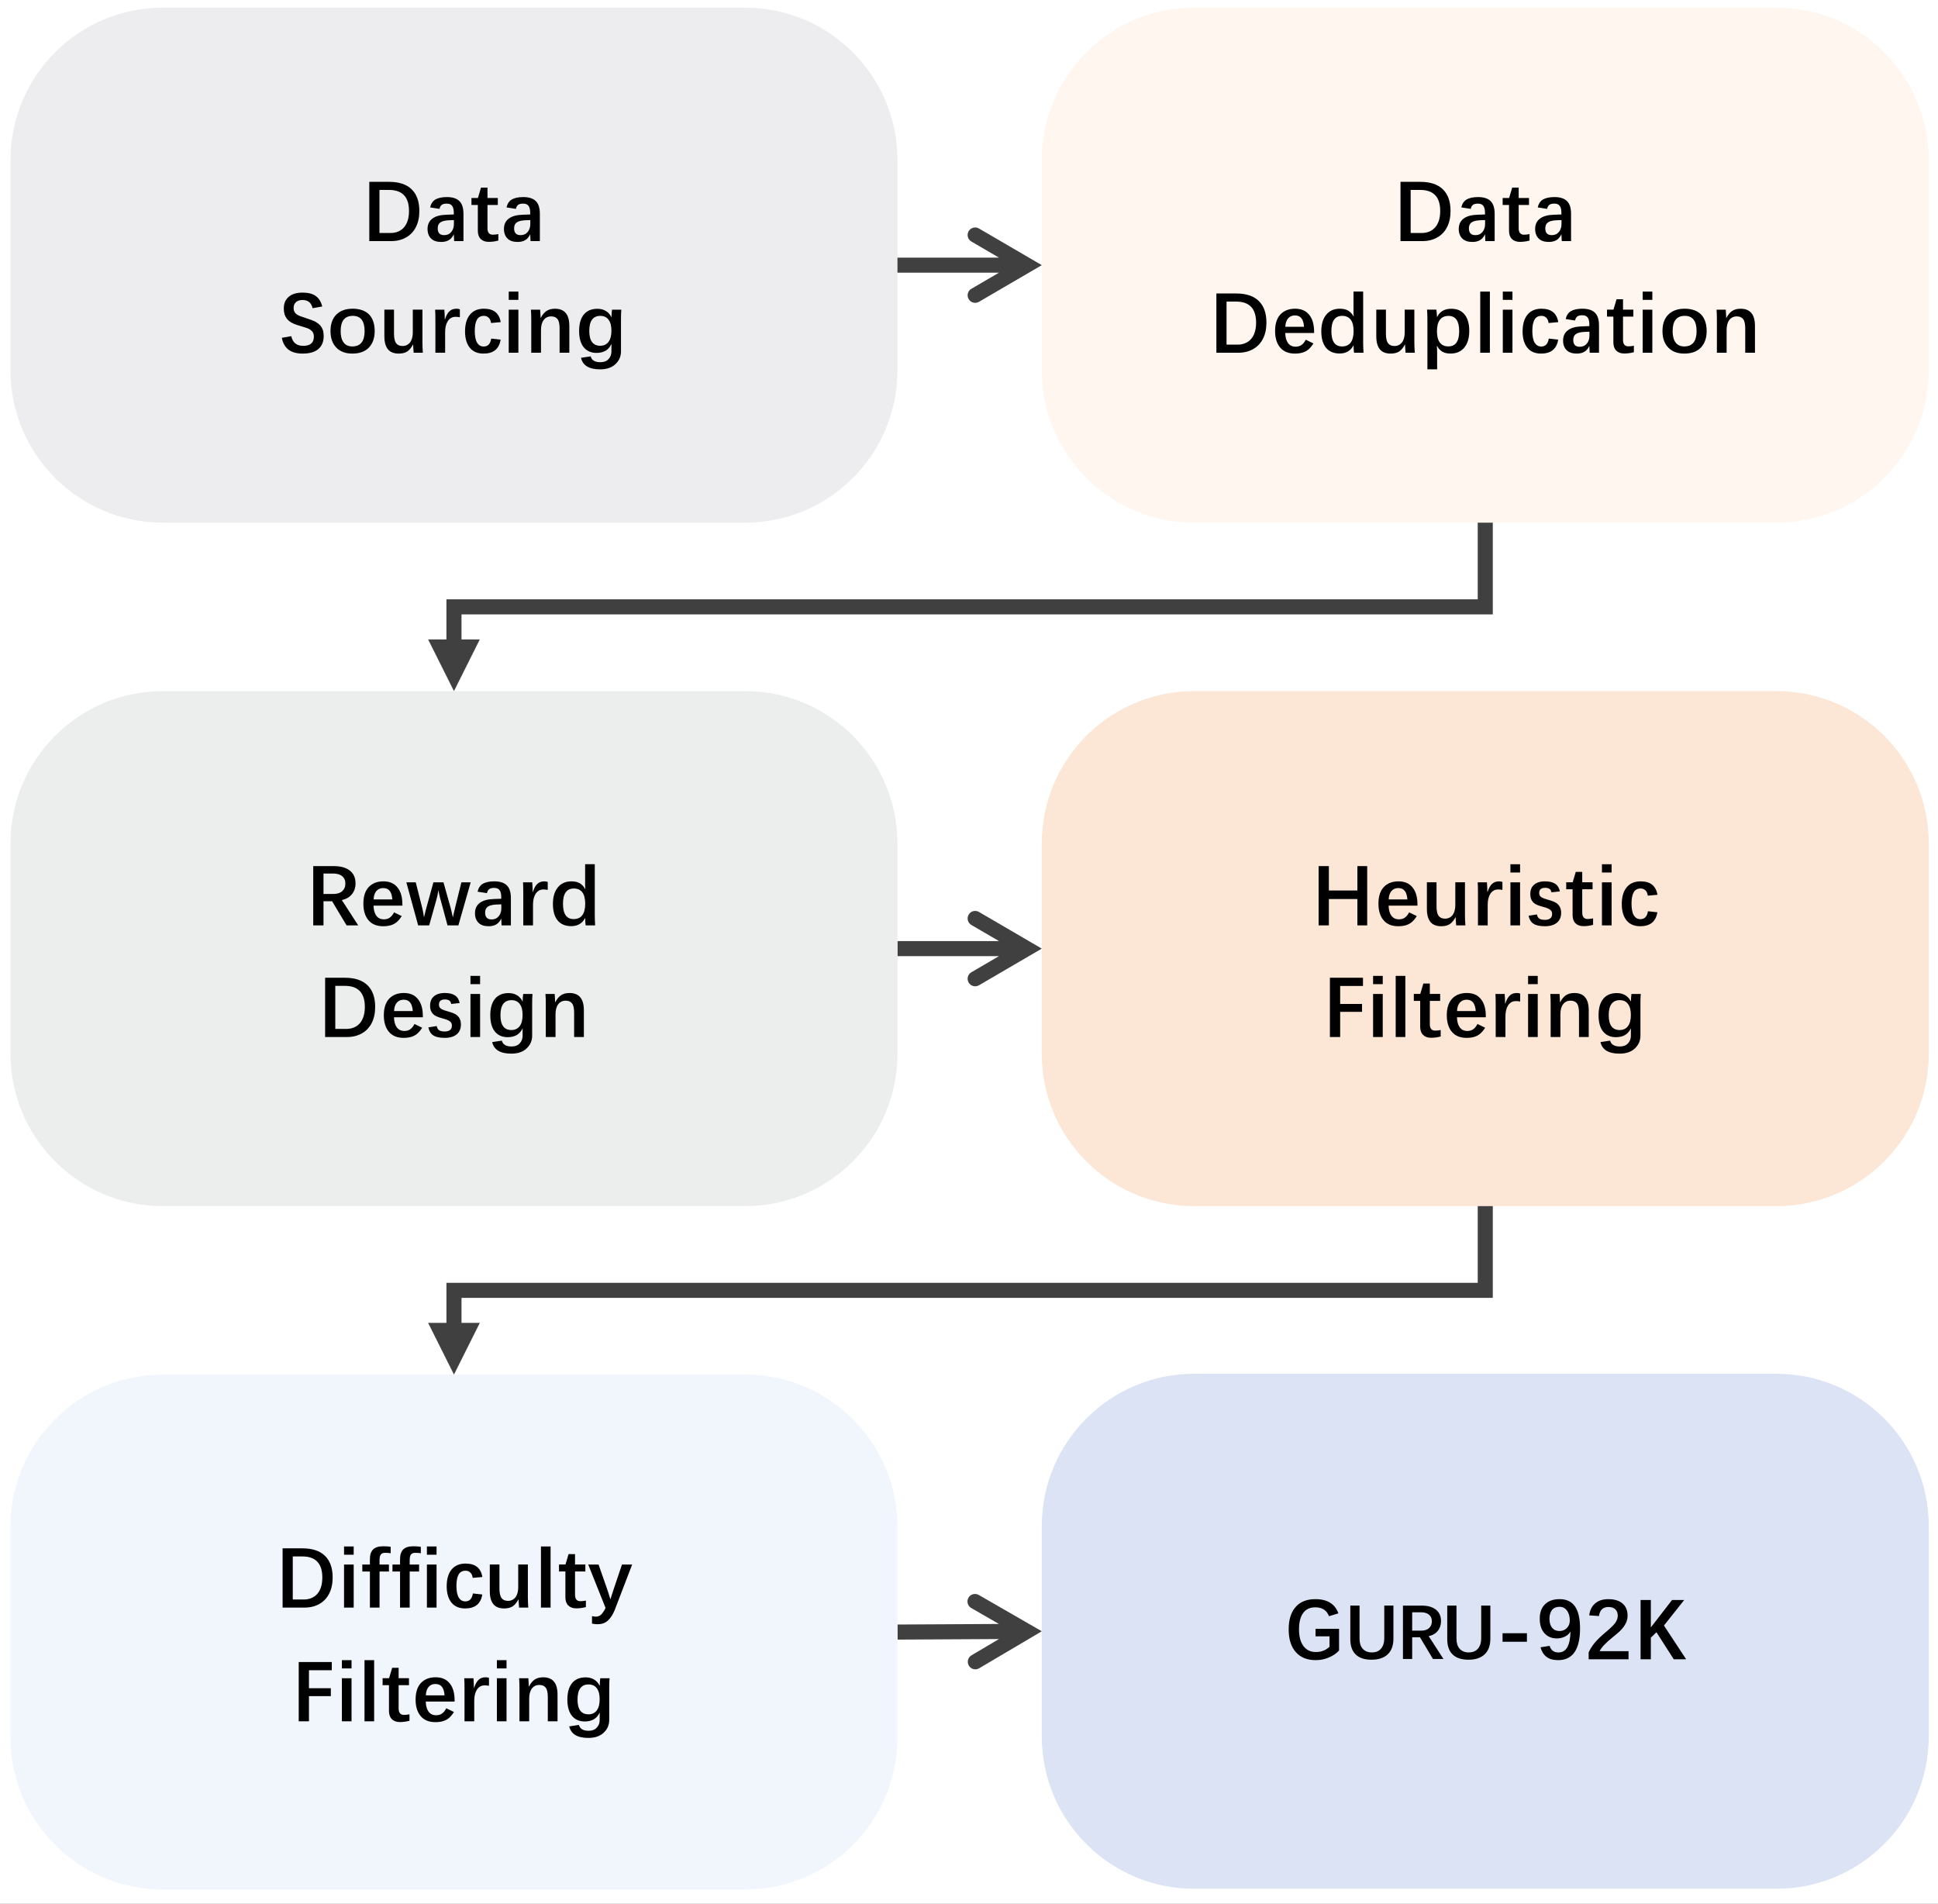 <?xml version="1.0" encoding="UTF-8" standalone="no"?>
<!DOCTYPE svg PUBLIC "-//W3C//DTD SVG 1.1//EN" "http://www.w3.org/Graphics/SVG/1.1/DTD/svg11.dtd">
<svg xmlns="http://www.w3.org/2000/svg" xmlns:xlink="http://www.w3.org/1999/xlink" version="1.1" width="625pt" height="613.889pt" viewBox="0 0 625 613.889">
<rect x="0" y="0" width="625" height="613.889" fill="#808080" stroke="none"/>
<g enable-background="new">
<clipPath id="cp0">
<path transform="matrix(2.778,0,0,-2.778,0,613.889)" d="M 0 .2 L 224.88 .2 L 224.88 221 L 0 221 Z "/>
</clipPath>
<g clip-path="url(#cp0)">
<path transform="matrix(2.778,0,0,-2.778,0,613.889)" d="M 0 221 L 224.88 221 L 224.88 .2 L 0 .2 Z " fill="#ffffff"/>
</g>
<path transform="matrix(2.778,0,0,-2.778,0,613.889)" d="M 0 221 L 225.125 221 L 225.125 -.125 L 0 -.125 Z " fill="#ffffff"/>
<path transform="matrix(2.778,0,0,-2.778,0,613.889)" d="M 1.216 202.4 C 1.216 212.172 9.138 220.094 18.91 220.094 L 86.492 220.094 C 96.264 220.094 104.186 212.172 104.186 202.4 L 104.186 178.003 C 104.186 168.231 96.264 160.309 86.492 160.309 L 18.91 160.309 C 9.138 160.309 1.216 168.231 1.216 178.003 Z " fill="#ededef"/>
<path transform="matrix(0,0,0,0,3.377,2.517)" stroke-width="22225" stroke-linecap="butt" stroke-miterlimit="8" stroke-linejoin="miter" fill="none" stroke="#404040" d="M 0 224712 C 0 100607 100606.8 0 224711.6 0 L 1083013 0 C 1207118 0 1307725 100607 1307725 224712 L 1307725 534552.1 C 1307725 658657.1 1207118 759264 1083013 759264 L 224711.6 759264 C 100606.8 759264 0 658657.1 0 534552.1 Z "/>
<symbol id="font_1_5">
<path d="M .461 .35 C .461 .512 .384 .594 .229 .594 L .118 .594 L .118 .094 L .244 .094 C .312 .094 .366 .117 .404 .161 C .442 .206 .461 .269 .461 .35 M .581 .35 C .581 .278 .568 .216 .541 .163 C .514 .11 .476 .07 .426 .042 C .377 .014 .319 0 .253 0 L 0 0 L 0 .688 L .231 .688 C .345 .688 .432 .659 .491 .602 C .551 .544 .581 .46 .581 .35 Z "/>
</symbol>
<symbol id="font_1_c">
<path d="M .193 .079 C .228 .079 .255 .091 .275 .115 C .296 .14 .306 .171 .306 .209 L .306 .254 L .252 .252 C .205 .25 .17 .242 .149 .227 C .128 .212 .118 .189 .118 .158 C .118 .105 .143 .079 .193 .079 M .417 .01 L .309 .01 L .305 .089 C .289 .056 .269 .033 .245 .02 C .222 .007 .193 0 .159 0 C .107 0 .068 .013 .041 .04 C .014 .067 0 .104 0 .151 C 0 .203 .019 .243 .056 .271 C .093 .299 .147 .314 .22 .316 L .305 .319 L .305 .334 C .305 .373 .299 .401 .286 .418 C .274 .436 .253 .445 .223 .445 C .196 .445 .177 .44 .164 .43 C .152 .42 .143 .405 .139 .384 L .03 .401 C .04 .444 .06 .474 .091 .493 C .123 .511 .167 .521 .224 .521 C .291 .521 .34 .505 .371 .473 C .402 .442 .417 .393 .417 .326 L .417 .01 Z "/>
</symbol>
<symbol id="font_1_19">
<path d="M .2 0 C .161 0 .13 .011 .107 .034 C .085 .056 .074 .088 .074 .129 L .074 .428 L 0 .428 L 0 .509 L .075 .509 L .111 .63 L .186 .63 L .186 .509 L .306 .509 L .306 .428 L .186 .428 L .186 .158 C .186 .108 .207 .083 .249 .083 C .268 .083 .29 .086 .312 .09 L .312 .015 C .275 .005 .238 0 .2 0 Z "/>
</symbol>
<symbol id="font_1_1">
<path d="M 0 0 Z "/>
</symbol>
<use xlink:href="#font_1_5" transform="matrix(27.778,0,0,-27.778,119.098,77.752)"/>
<use xlink:href="#font_1_c" transform="matrix(27.778,0,0,-27.778,137.881,78.023)"/>
<use xlink:href="#font_1_19" transform="matrix(27.778,0,0,-27.778,152.044,77.996)"/>
<use xlink:href="#font_1_c" transform="matrix(27.778,0,0,-27.778,162.52,78.023)"/>
<use xlink:href="#font_1_1" transform="matrix(27.778,0,0,-27.778,176.072,76.667)"/>
<symbol id="font_1_b">
<path d="M .486 .204 C .486 .138 .465 .087 .423 .052 C .382 .017 .321 0 .242 0 C .173 0 .118 .015 .078 .045 C .038 .076 .012 .121 0 .183 L .11 .202 C .126 .127 .172 .09 .248 .09 C .331 .09 .372 .125 .372 .197 C .372 .217 .368 .234 .36 .247 C .352 .26 .34 .271 .326 .28 C .312 .289 .295 .296 .275 .302 C .256 .308 .236 .314 .213 .321 C .16 .336 .121 .352 .097 .369 C .073 .385 .055 .406 .042 .431 C .029 .456 .023 .487 .023 .525 C .023 .583 .042 .627 .081 .66 C .119 .692 .172 .708 .241 .708 C .306 .708 .357 .695 .393 .669 C .43 .643 .455 .603 .469 .547 L .357 .527 C .343 .59 .304 .622 .24 .622 C .207 .622 .181 .613 .164 .597 C .146 .581 .137 .559 .137 .53 C .137 .51 .141 .494 .149 .481 C .157 .468 .169 .457 .185 .448 C .201 .438 .232 .427 .277 .413 C .331 .396 .369 .381 .392 .369 C .414 .356 .432 .342 .446 .327 C .459 .312 .469 .294 .476 .274 C .483 .254 .486 .23 .486 .204 Z "/>
</symbol>
<symbol id="font_1_15">
<path d="M .513 .261 C .513 .18 .49 .116 .445 .069 C .4 .023 .336 0 .254 0 C .174 0 .112 .023 .067 .07 C .022 .117 0 .181 0 .261 C 0 .343 .022 .407 .067 .452 C .113 .498 .176 .521 .257 .521 C .34 .521 .404 .498 .448 .454 C .491 .409 .513 .345 .513 .261 M .396 .261 C .396 .379 .35 .438 .259 .438 C .165 .438 .118 .379 .118 .261 C .118 .204 .129 .16 .152 .129 C .175 .098 .209 .083 .253 .083 C .348 .083 .396 .142 .396 .261 Z "/>
</symbol>
<symbol id="font_1_1a">
<path d="M .112 .51 L .112 .23 C .112 .18 .12 .143 .136 .121 C .152 .099 .177 .088 .211 .088 C .247 .088 .276 .102 .298 .129 C .319 .157 .33 .196 .33 .246 L .33 .51 L .442 .51 L .442 .125 C .442 .086 .444 .048 .447 .01 L .34 .01 C .336 .059 .334 .091 .334 .106 L .333 .106 C .313 .068 .29 .041 .265 .024 C .239 .008 .207 0 .167 0 C .111 0 .069 .016 .042 .049 C .014 .083 0 .133 0 .202 L 0 .51 L .112 .51 Z "/>
</symbol>
<symbol id="font_1_17">
<path d="M .236 .417 C .199 .417 .17 .401 .148 .369 C .127 .337 .116 .294 .116 .24 L .116 0 L .003 0 L .003 .377 C .003 .43 .002 .471 0 .5 L .107 .5 C .11 .461 .112 .424 .112 .387 L .114 .387 C .129 .433 .147 .465 .168 .483 C .188 .502 .215 .511 .249 .511 C .264 .511 .277 .509 .287 .504 L .287 .412 C .271 .416 .253 .417 .236 .417 Z "/>
</symbol>
<symbol id="font_1_d">
<path d="M .215 0 C .146 0 .093 .022 .056 .067 C .019 .112 0 .176 0 .257 C 0 .341 .019 .406 .057 .452 C .095 .498 .149 .521 .219 .521 C .332 .521 .397 .469 .414 .365 L .302 .355 C .298 .383 .289 .404 .274 .417 C .259 .431 .241 .438 .22 .438 C .183 .438 .156 .424 .139 .395 C .122 .366 .113 .322 .113 .262 C .113 .202 .122 .156 .14 .126 C .158 .097 .183 .082 .216 .082 C .265 .082 .294 .112 .304 .174 L .413 .162 C .396 .054 .329 0 .215 0 Z "/>
</symbol>
<symbol id="font_1_12">
<path d="M 0 .614 L 0 .71 L .112 .71 L .112 .614 L 0 .614 M 0 0 L 0 .5 L .112 .5 L .112 0 L 0 0 Z "/>
</symbol>
<symbol id="font_1_14">
<path d="M .333 0 L .333 .28 C .333 .331 .326 .367 .31 .389 C .294 .411 .269 .422 .235 .422 C .198 .422 .169 .408 .148 .38 C .127 .352 .117 .313 .117 .265 L .117 0 L .004 0 L .004 .385 C .004 .424 .003 .462 0 .5 L .107 .5 C .111 .452 .112 .419 .112 .404 L .114 .404 C .133 .441 .156 .468 .181 .485 C .207 .502 .239 .511 .279 .511 C .335 .511 .377 .494 .404 .461 C .432 .429 .446 .378 .446 .309 L .446 0 L .333 0 Z "/>
</symbol>
<symbol id="font_1_11">
<path d="M 0 .446 C 0 .529 .018 .592 .055 .637 C .091 .681 .144 .703 .212 .703 C .249 .703 .282 .695 .31 .678 C .338 .661 .359 .638 .374 .607 L .376 .607 C .376 .635 .378 .664 .382 .693 L .49 .693 C .487 .664 .486 .627 .486 .582 L .486 .208 C .486 .151 .465 .102 .423 .062 C .381 .021 .321 0 .244 0 C .116 0 .042 .045 .022 .134 L .134 .151 C .146 .105 .184 .083 .247 .083 C .288 .083 .32 .095 .342 .12 C .364 .144 .375 .173 .375 .206 L .375 .259 C .375 .27 .375 .28 .376 .291 L .374 .291 C .357 .257 .335 .233 .307 .216 C .279 .2 .244 .191 .202 .191 C .137 .191 .087 .214 .052 .258 C .017 .302 0 .365 0 .446 M .118 .446 C .118 .332 .16 .274 .245 .274 C .287 .274 .32 .29 .342 .32 C .364 .35 .375 .393 .375 .449 C .375 .504 .364 .547 .342 .576 C .32 .606 .288 .621 .246 .621 C .205 .621 .173 .607 .151 .578 C .129 .55 .118 .506 .118 .446 Z "/>
</symbol>
<use xlink:href="#font_1_b" transform="matrix(27.778,0,0,-27.778,90.888,114.023)"/>
<use xlink:href="#font_1_15" transform="matrix(27.778,0,0,-27.778,106.586,114.023)"/>
<use xlink:href="#font_1_1a" transform="matrix(27.778,0,0,-27.778,123.958,114.023)"/>
<use xlink:href="#font_1_17" transform="matrix(27.778,0,0,-27.778,140.331,113.752)"/>
<use xlink:href="#font_1_d" transform="matrix(27.778,0,0,-27.778,149.975,114.023)"/>
<use xlink:href="#font_1_12" transform="matrix(27.778,0,0,-27.778,164.065,113.752)"/>
<use xlink:href="#font_1_14" transform="matrix(27.778,0,0,-27.778,171.22,113.752)"/>
<use xlink:href="#font_1_11" transform="matrix(27.778,0,0,-27.778,186.766,119.109)"/>
<path transform="matrix(2.778,0,0,-2.778,0,613.889)" d="M 104.186 189.327 L 119.206 189.327 L 119.206 191.077 L 104.186 191.077 Z M 113.647 185.946 L 120.943 190.202 L 113.647 194.458 C 113.23 194.701 112.694 194.56 112.45 194.143 C 112.207 193.726 112.348 193.19 112.765 192.946 L 118.766 189.446 L 118.765 190.958 L 112.766 187.458 C 112.348 187.214 112.207 186.679 112.451 186.261 C 112.694 185.844 113.23 185.703 113.647 185.946 Z " fill="#404040"/>
<path transform="matrix(2.778,0,0,-2.778,0,613.889)" d="M 104.185 111.74 L 119.206 111.74 L 119.206 109.99 L 104.185 109.99 Z M 113.647 115.12 L 120.943 110.865 L 113.647 106.609 C 113.23 106.365 112.694 106.506 112.451 106.924 C 112.207 107.341 112.348 107.877 112.766 108.12 L 118.766 111.62 L 118.766 110.109 L 112.766 113.609 C 112.348 113.852 112.207 114.388 112.451 114.805 C 112.694 115.223 113.23 115.364 113.647 115.12 Z " fill="#404040"/>
<path transform="matrix(2.778,0,0,-2.778,0,613.889)" d="M 51.887 53.661 L 53.14 59.815 L 51.67 60.114 L 50.417 53.961 Z M 55.348 53.628 L 52.702 61.423 L 47.219 55.283 C 46.943 54.974 46.97 54.5 47.279 54.224 C 47.587 53.948 48.062 53.975 48.337 54.284 L 52.964 59.465 L 51.694 59.724 L 53.927 53.146 C 54.06 52.754 54.486 52.544 54.878 52.677 C 55.271 52.81 55.481 53.236 55.348 53.628 Z " fill="#404040"/>
<path transform="matrix(2.778,0,0,-2.778,0,613.889)" d="M 104.191 30.652 L 119.211 30.735 L 119.201 32.485 L 104.181 32.402 Z M 113.671 27.324 L 120.943 31.62 L 113.624 35.835 C 113.205 36.076 112.67 35.932 112.429 35.514 C 112.188 35.095 112.332 34.56 112.75 34.319 L 118.77 30.852 L 118.761 32.364 L 112.781 28.83 C 112.365 28.585 112.227 28.048 112.472 27.632 C 112.718 27.216 113.255 27.078 113.671 27.324 Z " fill="#404040"/>
<path transform="matrix(2.778,0,0,-2.778,0,613.889)" d="M 120.939 202.4 C 120.939 212.172 128.861 220.094 138.633 220.094 L 206.216 220.094 C 215.988 220.094 223.91 212.172 223.91 202.4 L 223.91 178.003 C 223.91 168.231 215.988 160.309 206.216 160.309 L 138.633 160.309 C 128.861 160.309 120.939 168.231 120.939 178.003 Z " fill="#fef6ef"/>
<path transform="matrix(0,0,0,0,335.942,2.517)" stroke-width="22225" stroke-linecap="butt" stroke-miterlimit="8" stroke-linejoin="miter" fill="none" stroke="#404040" d="M 0 224712 C 0 100607 100606.8 0 224711.6 0 L 1083013 0 C 1207118 0 1307725 100607 1307725 224712 L 1307725 534552.1 C 1307725 658657.2 1207118 759264.1 1083013 759264.1 L 224711.6 759264.1 C 100606.8 759264.1 0 658657.2 0 534552.1 Z "/>
<use xlink:href="#font_1_5" transform="matrix(27.778,0,0,-27.778,451.656,77.752)"/>
<use xlink:href="#font_1_c" transform="matrix(27.778,0,0,-27.778,470.439,78.023)"/>
<use xlink:href="#font_1_19" transform="matrix(27.778,0,0,-27.778,484.601,77.996)"/>
<use xlink:href="#font_1_c" transform="matrix(27.778,0,0,-27.778,495.077,78.023)"/>
<symbol id="font_1_f">
<path d="M .118 .239 C .119 .188 .131 .148 .151 .121 C .173 .093 .201 .08 .238 .08 C .263 .08 .285 .086 .304 .098 C .323 .111 .341 .131 .356 .161 L .445 .118 C .426 .087 .406 .064 .387 .048 C .368 .032 .346 .02 .32 .012 C .294 .004 .264 0 .229 0 C .156 0 .099 .023 .06 .069 C .02 .115 0 .18 0 .263 C 0 .347 .021 .411 .062 .455 C .104 .499 .161 .521 .233 .521 C .304 .521 .359 .497 .396 .45 C .434 .404 .453 .338 .453 .252 L .453 .239 L .118 .239 M .229 .443 C .196 .443 .17 .431 .15 .408 C .131 .384 .12 .352 .119 .311 L .336 .311 C .333 .355 .323 .388 .306 .41 C .289 .432 .264 .443 .229 .443 Z "/>
</symbol>
<symbol id="font_1_e">
<path d="M .117 .26 C .117 .141 .158 .082 .241 .082 C .285 .082 .319 .097 .341 .127 C .364 .158 .375 .202 .375 .26 C .375 .318 .364 .362 .342 .392 C .319 .422 .286 .437 .243 .437 C .159 .437 .117 .378 .117 .26 M 0 .259 C 0 .34 .019 .403 .057 .45 C .094 .496 .147 .52 .216 .52 C .253 .52 .284 .513 .31 .499 C .335 .485 .356 .463 .374 .432 L .376 .432 C .375 .445 .375 .458 .374 .47 C .374 .483 .374 .496 .374 .509 L .374 .719 L .486 .719 L .486 .121 C .486 .086 .488 .049 .49 .009 L .38 .009 C .379 .014 .378 .027 .376 .048 C .375 .07 .375 .085 .375 .093 L .373 .093 C .34 .031 .286 0 .213 0 C .145 0 .092 .022 .055 .066 C .018 .111 0 .175 0 .259 Z "/>
</symbol>
<symbol id="font_1_16">
<path d="M .49 .445 C .49 .363 .471 .299 .432 .252 C .394 .206 .341 .183 .273 .183 C .234 .183 .202 .19 .177 .205 C .152 .22 .132 .242 .117 .271 L .114 .271 C .115 .257 .115 .245 .116 .232 C .116 .219 .117 .206 .117 .193 L .117 0 L .004 0 L .004 .582 C .004 .615 .003 .653 0 .693 L .108 .693 C .113 .659 .115 .631 .115 .608 L .117 .608 C .148 .671 .203 .703 .281 .703 C .349 .703 .4 .681 .436 .636 C .472 .592 .49 .528 .49 .445 M .373 .444 C .373 .562 .331 .62 .249 .62 C .205 .62 .172 .605 .149 .575 C .126 .544 .115 .5 .115 .443 C .115 .385 .126 .341 .148 .311 C .17 .281 .203 .266 .247 .266 C .331 .266 .373 .325 .373 .444 Z "/>
</symbol>
<symbol id="font_1_13">
<path d="M 0 0 L 0 .71 L .112 .71 L .112 0 L 0 0 Z "/>
</symbol>
<use xlink:href="#font_1_5" transform="matrix(27.778,0,0,-27.778,392.281,113.752)"/>
<use xlink:href="#font_1_f" transform="matrix(27.778,0,0,-27.778,411.213,114.023)"/>
<use xlink:href="#font_1_e" transform="matrix(27.778,0,0,-27.778,426.116,113.996)"/>
<use xlink:href="#font_1_1a" transform="matrix(27.778,0,0,-27.778,443.849,114.023)"/>
<use xlink:href="#font_1_16" transform="matrix(27.778,0,0,-27.778,460.222,119.096)"/>
<use xlink:href="#font_1_13" transform="matrix(27.778,0,0,-27.778,477.372,113.752)"/>
<use xlink:href="#font_1_12" transform="matrix(27.778,0,0,-27.778,484.65,113.752)"/>
<use xlink:href="#font_1_d" transform="matrix(27.778,0,0,-27.778,491.033,114.023)"/>
<use xlink:href="#font_1_c" transform="matrix(27.778,0,0,-27.778,504.091,114.023)"/>
<use xlink:href="#font_1_19" transform="matrix(27.778,0,0,-27.778,518.254,113.996)"/>
<use xlink:href="#font_1_12" transform="matrix(27.778,0,0,-27.778,529.761,113.752)"/>
<use xlink:href="#font_1_15" transform="matrix(27.778,0,0,-27.778,536.144,114.023)"/>
<use xlink:href="#font_1_14" transform="matrix(27.778,0,0,-27.778,553.583,113.752)"/>
<path transform="matrix(2.778,0,0,-2.778,0,613.889)" d="M 120.939 123.063 C 120.939 132.835 128.861 140.757 138.633 140.757 L 206.216 140.757 C 215.988 140.757 223.91 132.835 223.91 123.063 L 223.91 98.666 C 223.91 88.894 215.988 80.972 206.216 80.972 L 138.633 80.972 C 128.861 80.972 120.939 88.894 120.939 98.666 Z " fill="#fce6d6"/>
<path transform="matrix(0,0,0,0,335.942,222.898)" stroke-width="22225" stroke-linecap="butt" stroke-miterlimit="8" stroke-linejoin="miter" fill="none" stroke="#404040" d="M 0 224712 C 0 100607 100606.8 0 224711.6 0 L 1083013 0 C 1207118 0 1307725 100607 1307725 224712 L 1307725 534552.1 C 1307725 658657.1 1207118 759264 1083013 759264 L 224711.6 759264 C 100606.8 759264 0 658657.1 0 534552.1 Z "/>
<symbol id="font_1_8">
<path d="M 0 0 L 0 .688 L .119 .688 L .119 .405 L .45 .405 L .45 .688 L .564 .688 L .564 0 L .45 0 L .45 .306 L .119 .306 L .119 0 L 0 0 Z "/>
</symbol>
<symbol id="font_1_18">
<path d="M .378 .154 C .378 .106 .361 .068 .329 .041 C .296 .014 .25 0 .191 0 C .13 0 .085 .01 .057 .029 C .028 .048 .009 .079 0 .122 L .097 .137 C .101 .114 .111 .098 .125 .088 C .14 .079 .162 .074 .189 .074 C .215 .074 .235 .079 .25 .09 C .266 .101 .273 .118 .273 .142 C .273 .157 .27 .169 .263 .178 C .256 .188 .246 .196 .232 .203 C .219 .21 .193 .219 .154 .229 C .118 .239 .091 .25 .074 .261 C .056 .273 .043 .288 .034 .306 C .024 .324 .02 .347 .02 .373 C .02 .42 .034 .456 .063 .481 C .092 .507 .135 .521 .191 .521 C .243 .521 .282 .511 .31 .492 C .338 .473 .356 .444 .363 .404 L .265 .394 C .262 .413 .254 .427 .241 .435 C .229 .442 .213 .446 .192 .446 C .146 .446 .123 .426 .123 .386 C .123 .373 .126 .362 .131 .354 C .137 .345 .146 .338 .156 .332 C .167 .326 .192 .317 .231 .306 C .274 .294 .304 .282 .322 .27 C .34 .257 .354 .242 .363 .224 C .373 .205 .378 .182 .378 .154 Z "/>
</symbol>
<use xlink:href="#font_1_8" transform="matrix(27.778,0,0,-27.778,425.254,298.418)"/>
<use xlink:href="#font_1_f" transform="matrix(27.778,0,0,-27.778,444.546,298.69)"/>
<use xlink:href="#font_1_1a" transform="matrix(27.778,0,0,-27.778,460.168,298.69)"/>
<use xlink:href="#font_1_17" transform="matrix(27.778,0,0,-27.778,476.556,298.418)"/>
<use xlink:href="#font_1_12" transform="matrix(27.778,0,0,-27.778,487.108,298.418)"/>
<use xlink:href="#font_1_18" transform="matrix(27.778,0,0,-27.778,492.962,298.69)"/>
<use xlink:href="#font_1_19" transform="matrix(27.778,0,0,-27.778,505.101,298.663)"/>
<use xlink:href="#font_1_12" transform="matrix(27.778,0,0,-27.778,516.622,298.418)"/>
<use xlink:href="#font_1_d" transform="matrix(27.778,0,0,-27.778,523.019,298.69)"/>
<use xlink:href="#font_1_1" transform="matrix(27.778,0,0,-27.778,535.061,297.333)"/>
<symbol id="font_1_6">
<path d="M .119 0 L 0 0 L 0 .688 L .384 .688 L .384 .593 L .119 .593 L .119 .384 L .373 .384 L .373 .292 L .119 .292 L .119 0 Z "/>
</symbol>
<use xlink:href="#font_1_6" transform="matrix(27.778,0,0,-27.778,428.893,334.418)"/>
<use xlink:href="#font_1_12" transform="matrix(27.778,0,0,-27.778,442.817,334.418)"/>
<use xlink:href="#font_1_13" transform="matrix(27.778,0,0,-27.778,450.109,334.418)"/>
<use xlink:href="#font_1_19" transform="matrix(27.778,0,0,-27.778,455.949,334.663)"/>
<use xlink:href="#font_1_f" transform="matrix(27.778,0,0,-27.778,466.588,334.69)"/>
<use xlink:href="#font_1_17" transform="matrix(27.778,0,0,-27.778,482.278,334.418)"/>
<use xlink:href="#font_1_12" transform="matrix(27.778,0,0,-27.778,492.803,334.418)"/>
<use xlink:href="#font_1_14" transform="matrix(27.778,0,0,-27.778,499.973,334.418)"/>
<use xlink:href="#font_1_11" transform="matrix(27.778,0,0,-27.778,515.533,339.776)"/>
<path transform="matrix(2.778,0,0,-2.778,0,613.889)" d="M 1.216 123.063 C 1.216 132.835 9.137 140.757 18.909 140.757 L 86.492 140.757 C 96.263 140.757 104.185 132.835 104.185 123.063 L 104.185 98.667 C 104.185 88.895 96.263 80.973 86.492 80.973 L 18.909 80.973 C 9.137 80.973 1.216 88.895 1.216 98.667 Z " fill="#eceded"/>
<path transform="matrix(0,0,0,0,3.377,222.898)" stroke-width="22225" stroke-linecap="butt" stroke-miterlimit="8" stroke-linejoin="miter" fill="none" stroke="#404040" d="M 0 224709.4 C 0 100605.8 100605.8 0 224709.4 0 L 1083003 0 C 1207106 0 1307712 100605.8 1307712 224709.4 L 1307712 534546 C 1307712 658649.6 1207106 759255.4 1083003 759255.4 L 224709.4 759255.4 C 100605.8 759255.4 0 658649.6 0 534546 Z "/>
<symbol id="font_1_a">
<path d="M .373 .486 C .373 .524 .36 .552 .335 .572 C .311 .592 .276 .602 .23 .602 L .119 .602 L .119 .365 L .234 .365 C .277 .365 .311 .375 .335 .396 C .36 .418 .373 .448 .373 .486 M .491 .487 C .491 .438 .477 .396 .449 .362 C .422 .328 .382 .305 .332 .294 L .522 0 L .387 0 L .219 .28 L .119 .28 L .119 0 L 0 0 L 0 .688 L .242 .688 C .321 .688 .383 .67 .426 .635 C .47 .6 .491 .551 .491 .487 Z "/>
</symbol>
<symbol id="font_1_1b">
<path d="M .137 0 L 0 .5 L .109 .5 L .183 .208 C .187 .19 .191 .172 .195 .153 C .198 .134 .202 .114 .205 .093 C .213 .127 .22 .153 .224 .173 C .229 .192 .259 .302 .314 .5 L .431 .5 L .512 .211 C .52 .183 .529 .143 .54 .092 C .542 .105 .545 .119 .549 .134 C .552 .15 .582 .272 .639 .5 L .747 .5 L .604 0 L .478 0 L .399 .292 C .394 .307 .389 .326 .384 .35 C .379 .373 .375 .393 .373 .41 C .366 .366 .357 .327 .347 .292 L .265 0 L .137 0 Z "/>
</symbol>
<use xlink:href="#font_1_a" transform="matrix(27.778,0,0,-27.778,101.021,298.418)"/>
<use xlink:href="#font_1_f" transform="matrix(27.778,0,0,-27.778,117.188,298.69)"/>
<use xlink:href="#font_1_1b" transform="matrix(27.778,0,0,-27.778,131.048,298.418)"/>
<use xlink:href="#font_1_c" transform="matrix(27.778,0,0,-27.778,153.178,298.69)"/>
<use xlink:href="#font_1_17" transform="matrix(27.778,0,0,-27.778,168.67,298.418)"/>
<use xlink:href="#font_1_e" transform="matrix(27.778,0,0,-27.778,178.314,298.663)"/>
<use xlink:href="#font_1_5" transform="matrix(27.778,0,0,-27.778,104.854,334.418)"/>
<use xlink:href="#font_1_f" transform="matrix(27.778,0,0,-27.778,123.785,334.69)"/>
<use xlink:href="#font_1_18" transform="matrix(27.778,0,0,-27.778,138.146,334.69)"/>
<use xlink:href="#font_1_12" transform="matrix(27.778,0,0,-27.778,151.723,334.418)"/>
<use xlink:href="#font_1_11" transform="matrix(27.778,0,0,-27.778,158.119,339.776)"/>
<use xlink:href="#font_1_14" transform="matrix(27.778,0,0,-27.778,175.906,334.418)"/>
<path transform="matrix(2.778,0,0,-2.778,0,613.889)" d="M 120.939 43.818 C 120.939 53.59 128.861 61.512 138.633 61.512 L 206.216 61.512 C 215.988 61.512 223.91 53.59 223.91 43.818 L 223.91 19.422 C 223.91 9.65 215.988 1.728 206.216 1.728 L 138.633 1.728 C 128.861 1.728 120.939 9.65 120.939 19.422 Z " fill="#dbe3f4"/>
<path transform="matrix(0,0,0,0,335.942,443.021)" stroke-width="22225" stroke-linecap="butt" stroke-miterlimit="8" stroke-linejoin="miter" fill="none" stroke="#404040" d="M 0 224712 C 0 100607 100606.8 0 224711.6 0 L 1083013 0 C 1207118 0 1307725 100607 1307725 224712 L 1307725 534552.1 C 1307725 658657.1 1207118 759264 1083013 759264 L 224711.6 759264 C 100606.8 759264 0 658657.1 0 534552.1 Z "/>
<symbol id="font_1_7">
<path d="M .314 0 C .214 0 .137 .031 .082 .094 C .027 .157 0 .244 0 .357 C 0 .47 .027 .557 .081 .617 C .134 .678 .211 .708 .311 .708 C .379 .708 .436 .694 .48 .667 C .524 .64 .557 .599 .577 .543 L .468 .51 C .442 .579 .389 .613 .309 .613 C .247 .613 .2 .591 .168 .547 C .136 .503 .12 .44 .12 .357 C .12 .274 .137 .21 .171 .164 C .206 .117 .254 .094 .315 .094 C .378 .094 .431 .114 .474 .155 L .474 .276 L .312 .276 L .312 .363 L .585 .363 L .585 .112 C .555 .078 .515 .051 .467 .031 C .419 .01 .368 0 .314 0 Z "/>
</symbol>
<use xlink:href="#font_1_7" transform="matrix(27.778,0,0,-27.778,415.596,535.356)"/>
<symbol id="font_2_2">
<path d="M .273 0 C .184 0 .116 .022 .07 .067 C .023 .112 0 .178 0 .264 L 0 .698 L .119 .698 L .119 .272 C .119 .216 .132 .172 .16 .141 C .188 .11 .227 .094 .276 .094 C .329 .094 .369 .11 .396 .143 C .424 .175 .438 .22 .438 .278 L .438 .698 L .556 .698 L .556 .271 C .556 .184 .532 .117 .483 .07 C .434 .023 .364 0 .273 0 Z "/>
</symbol>
<symbol id="font_2_1">
<path d="M .373 .486 C .373 .524 .36 .552 .335 .572 C .311 .592 .276 .602 .23 .602 L .119 .602 L .119 .365 L .234 .365 C .277 .365 .311 .375 .335 .396 C .36 .418 .373 .448 .373 .486 M .491 .487 C .491 .438 .477 .396 .449 .362 C .422 .328 .382 .305 .332 .294 L .522 0 L .387 0 L .219 .28 L .119 .28 L .119 0 L 0 0 L 0 .688 L .242 .688 C .321 .688 .383 .67 .426 .635 C .47 .6 .491 .551 .491 .487 Z "/>
</symbol>
<use xlink:href="#font_2_2" transform="matrix(25,0,0,-25,435.475,535.221)"/>
<use xlink:href="#font_2_1" transform="matrix(25,0,0,-25,452.448,534.976)"/>
<use xlink:href="#font_2_2" transform="matrix(25,0,0,-25,466.735,535.221)"/>
<symbol id="font_1_2">
<path d="M 0 0 L 0 .099 L .283 .099 L .283 0 L 0 0 Z "/>
</symbol>
<use xlink:href="#font_1_2" transform="matrix(27.778,0,0,-27.778,484.572,529.429)"/>
<symbol id="font_1_4">
<path d="M .468 .366 C .468 .245 .446 .154 .404 .092 C .361 .031 .299 0 .215 0 C .158 0 .113 .012 .08 .037 C .046 .062 .023 .099 .009 .149 L .115 .166 C .13 .114 .165 .089 .218 .089 C .308 .089 .354 .17 .357 .333 C .344 .308 .323 .289 .294 .274 C .266 .26 .234 .252 .199 .252 C .138 .252 .09 .273 .054 .313 C .018 .354 0 .41 0 .481 C 0 .553 .02 .608 .061 .648 C .101 .688 .158 .708 .231 .708 C .31 .708 .369 .68 .409 .624 C .448 .568 .468 .482 .468 .366 M .349 .46 C .349 .507 .338 .546 .316 .575 C .295 .604 .266 .619 .229 .619 C .192 .619 .163 .607 .143 .583 C .123 .558 .113 .524 .113 .48 C .113 .435 .123 .401 .144 .375 C .164 .351 .192 .338 .229 .338 C .263 .338 .292 .349 .314 .372 C .337 .394 .349 .423 .349 .46 Z "/>
</symbol>
<symbol id="font_1_3">
<path d="M 0 0 L 0 .079 C .016 .116 .039 .153 .069 .19 C .099 .226 .139 .265 .189 .307 C .25 .357 .289 .396 .309 .423 C .328 .451 .338 .477 .338 .503 C .338 .536 .329 .562 .31 .58 C .292 .598 .265 .607 .231 .607 C .166 .607 .129 .572 .12 .502 L .007 .51 C .014 .569 .036 .615 .075 .648 C .113 .682 .165 .698 .229 .698 C .299 .698 .354 .681 .393 .648 C .432 .615 .452 .568 .452 .507 C .452 .478 .446 .451 .435 .426 C .424 .402 .408 .377 .387 .353 C .366 .328 .331 .297 .283 .259 C .2 .193 .148 .138 .127 .094 L .463 .094 L .463 0 L 0 0 Z "/>
</symbol>
<symbol id="font_1_9">
<path d="M .385 0 L .184 .314 L .119 .251 L .119 0 L 0 0 L 0 .688 L .119 .688 L .119 .37 L .365 .688 L .506 .688 L .271 .392 L .529 0 L .385 0 Z "/>
</symbol>
<use xlink:href="#font_1_4" transform="matrix(27.778,0,0,-27.778,496.562,535.356)"/>
<use xlink:href="#font_1_3" transform="matrix(27.778,0,0,-27.778,512.336,535.085)"/>
<use xlink:href="#font_1_9" transform="matrix(27.778,0,0,-27.778,529.087,535.085)"/>
<path transform="matrix(2.778,0,0,-2.778,0,613.889)" d="M 1.216 43.726 C 1.216 53.498 9.138 61.42 18.91 61.42 L 86.492 61.42 C 96.264 61.42 104.186 53.498 104.186 43.726 L 104.186 19.329 C 104.186 9.557 96.264 1.635 86.492 1.635 L 18.91 1.635 C 9.138 1.635 1.216 9.557 1.216 19.329 Z " fill="#f1f5fc"/>
<path transform="matrix(0,0,0,0,3.377,443.278)" stroke-width="22225" stroke-linecap="butt" stroke-miterlimit="8" stroke-linejoin="miter" fill="none" stroke="#404040" d="M 0 224712 C 0 100607 100606.8 0 224711.6 0 L 1083013 0 C 1207118 0 1307725 100607 1307725 224712 L 1307725 534552.1 C 1307725 658657.1 1207118 759264 1083013 759264 L 224711.6 759264 C 100606.8 759264 0 658657.1 0 534552.1 Z "/>
<symbol id="font_1_10">
<path d="M .2 .419 L .2 0 L .088 0 L .088 .419 L 0 .419 L 0 .5 L .088 .5 L .088 .563 C .088 .614 .101 .652 .126 .676 C .151 .7 .19 .712 .242 .712 C .276 .712 .305 .71 .329 .706 L .329 .631 C .314 .634 .293 .636 .265 .636 C .242 .636 .225 .63 .215 .617 C .205 .605 .2 .582 .2 .548 L .2 .5 L .309 .5 L .309 .419 L .2 .419 Z "/>
</symbol>
<symbol id="font_1_1c">
<path d="M .109 0 C .088 0 .067 .002 .044 .007 L .044 .094 C .061 .09 .076 .088 .088 .088 C .106 .088 .121 .092 .134 .1 C .147 .107 .158 .118 .168 .133 C .179 .147 .187 .16 .193 .172 L .201 .19 L 0 .693 L .12 .693 L .213 .427 C .223 .4 .238 .353 .258 .288 C .263 .309 .277 .35 .297 .411 L .392 .693 L .51 .693 L .307 .163 C .286 .113 .261 .073 .23 .044 C .199 .015 .159 0 .109 0 Z "/>
</symbol>
<use xlink:href="#font_1_5" transform="matrix(27.778,0,0,-27.778,91.14,518.418)"/>
<use xlink:href="#font_1_12" transform="matrix(27.778,0,0,-27.778,110.953,518.418)"/>
<use xlink:href="#font_1_10" transform="matrix(27.778,0,0,-27.778,116.848,518.418)"/>
<use xlink:href="#font_1_10" transform="matrix(27.778,0,0,-27.778,126.57,518.418)"/>
<use xlink:href="#font_1_12" transform="matrix(27.778,0,0,-27.778,137.676,518.418)"/>
<use xlink:href="#font_1_d" transform="matrix(27.778,0,0,-27.778,144.058,518.689)"/>
<use xlink:href="#font_1_1a" transform="matrix(27.778,0,0,-27.778,157.958,518.689)"/>
<use xlink:href="#font_1_13" transform="matrix(27.778,0,0,-27.778,174.453,518.418)"/>
<use xlink:href="#font_1_19" transform="matrix(27.778,0,0,-27.778,180.28,518.662)"/>
<use xlink:href="#font_1_1c" transform="matrix(27.778,0,0,-27.778,189.698,523.776)"/>
<use xlink:href="#font_1_6" transform="matrix(27.778,0,0,-27.778,96.335,555.085)"/>
<use xlink:href="#font_1_12" transform="matrix(27.778,0,0,-27.778,110.259,555.085)"/>
<use xlink:href="#font_1_13" transform="matrix(27.778,0,0,-27.778,117.551,555.085)"/>
<use xlink:href="#font_1_19" transform="matrix(27.778,0,0,-27.778,123.391,555.329)"/>
<use xlink:href="#font_1_f" transform="matrix(27.778,0,0,-27.778,134.03,555.356)"/>
<use xlink:href="#font_1_17" transform="matrix(27.778,0,0,-27.778,149.72,555.085)"/>
<use xlink:href="#font_1_12" transform="matrix(27.778,0,0,-27.778,160.245,555.085)"/>
<use xlink:href="#font_1_14" transform="matrix(27.778,0,0,-27.778,167.415,555.085)"/>
<use xlink:href="#font_1_11" transform="matrix(27.778,0,0,-27.778,182.975,560.443)"/>
<path transform="matrix(2.778,0,0,-2.778,0,613.889)" d="M 173.299 160.311 L 173.299 149.659 L 52.7 149.659 L 53.575 150.534 L 53.575 145.757 L 51.825 145.757 L 51.825 151.409 L 172.424 151.409 L 171.549 150.534 L 171.549 160.311 Z M 55.7 146.757 L 52.7 140.757 L 49.7 146.757 Z " fill="#404040"/>
<path transform="matrix(2.778,0,0,-2.778,0,613.889)" d="M 173.299 80.972 L 173.299 70.32 L 52.701 70.32 L 53.576 71.195 L 53.576 66.418 L 51.826 66.418 L 51.826 72.07 L 172.424 72.07 L 171.549 71.195 L 171.549 80.972 Z M 55.701 67.418 L 52.701 61.418 L 49.701 67.418 Z " fill="#404040"/>
</g>
</svg>
